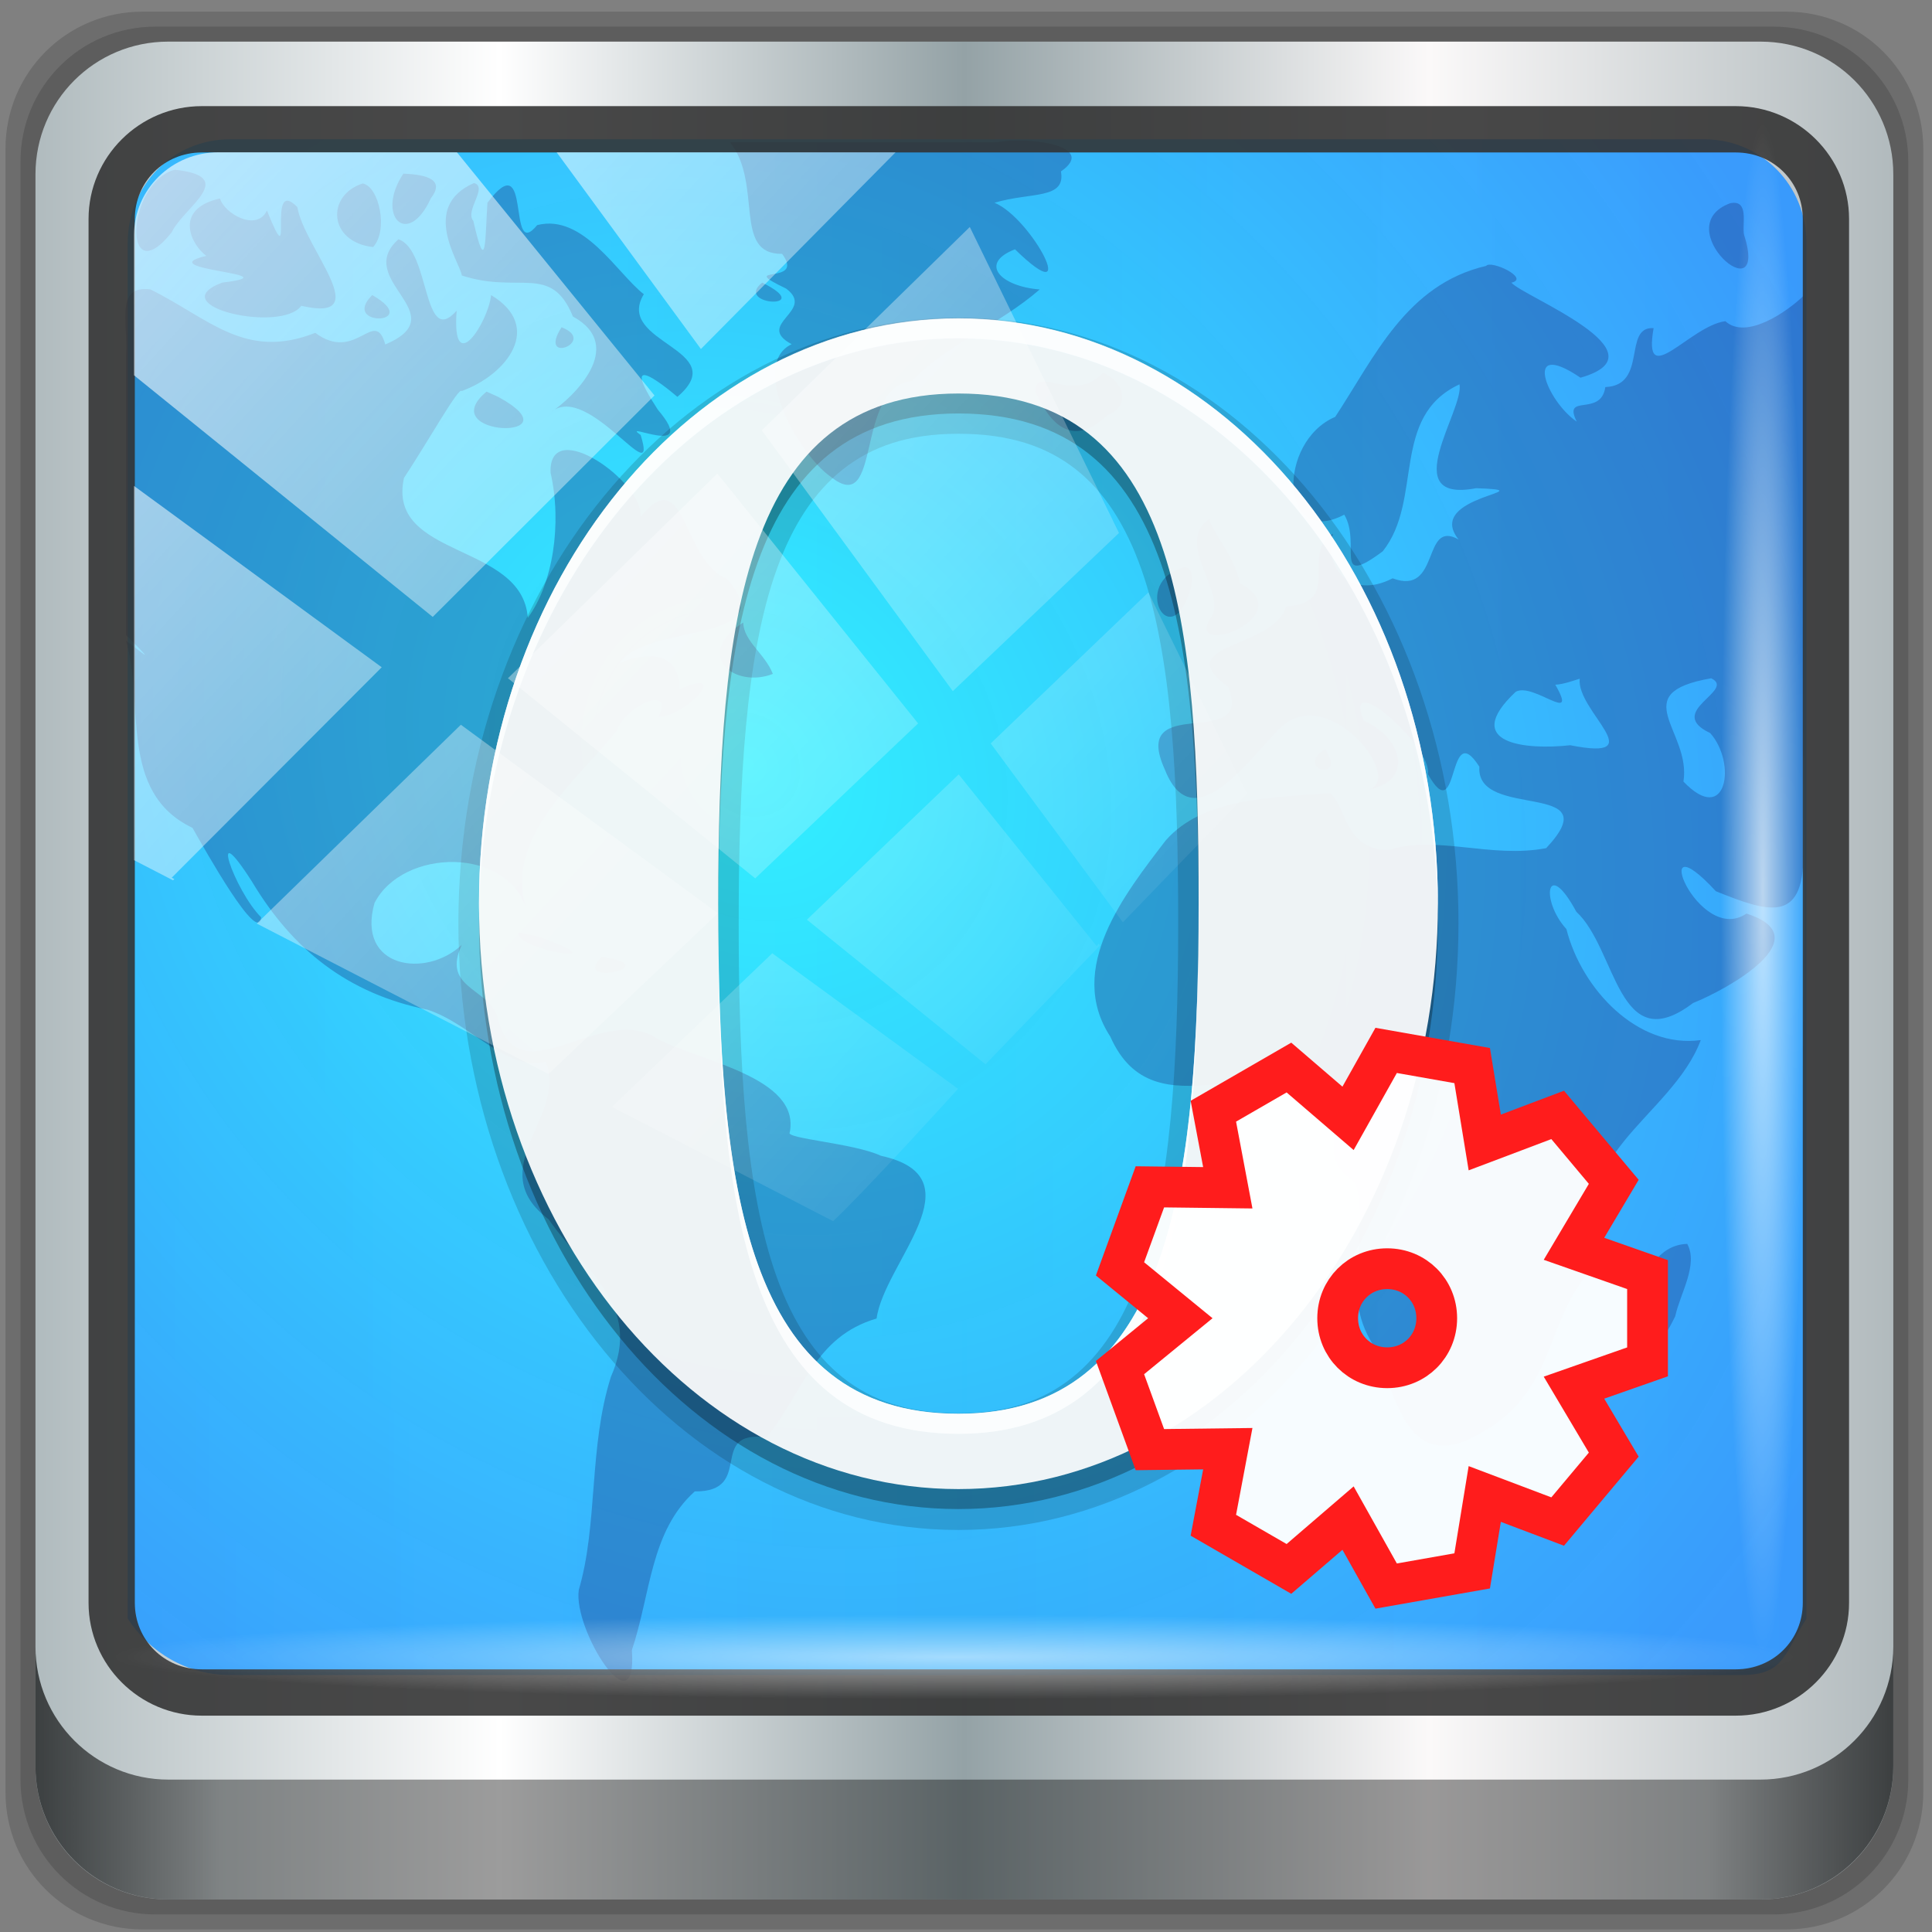 <?xml version="1.0" encoding="UTF-8" standalone="no"?>
<!-- Created with Inkscape (http://www.inkscape.org/) -->

<svg
   xmlns:dc="http://purl.org/dc/elements/1.1/"
   xmlns:cc="http://creativecommons.org/ns#"
   xmlns:rdf="http://www.w3.org/1999/02/22-rdf-syntax-ns#"
   xmlns:svg="http://www.w3.org/2000/svg"
   xmlns="http://www.w3.org/2000/svg"
   xmlns:xlink="http://www.w3.org/1999/xlink"
   xmlns:sodipodi="http://sodipodi.sourceforge.net/DTD/sodipodi-0.dtd"
   xmlns:inkscape="http://www.inkscape.org/namespaces/inkscape"
   width="96"
   height="96"
   viewBox="0 0 96 96"
   version="1.1"
   id="svg1072"
   inkscape:version="0.92.2 2405546, 2018-03-11"
   sodipodi:docname="opera-widget-manager.svg">
  <rect x="0" y="0" width="96" height="96" fill="#808080" stroke="none"/>
  <sodipodi:namedview
     id="base"
     pagecolor="#ffffff"
     bordercolor="#666666"
     borderopacity="1.0"
     inkscape:pageopacity="0.0"
     inkscape:pageshadow="2"
     inkscape:zoom="3.9270833"
     inkscape:cx="70.257437"
     inkscape:cy="47.999974"
     inkscape:document-units="px"
     inkscape:current-layer="g1560"
     showgrid="false"
     inkscape:showpageshadow="false"
     units="px"
     inkscape:lockguides="true"
     inkscape:window-width="1920"
     inkscape:window-height="1026"
     inkscape:window-x="0"
     inkscape:window-y="28"
     inkscape:window-maximized="1"
     inkscape:snap-global="false">
    <sodipodi:guide
       inkscape:locked="true"
       id="guide1621"
       orientation="0,96"
       position="0,0" />
    <sodipodi:guide
       inkscape:locked="true"
       id="guide1623"
       orientation="-96,0"
       position="96,0" />
    <sodipodi:guide
       inkscape:locked="true"
       id="guide1625"
       orientation="0,-96"
       position="96,96" />
    <sodipodi:guide
       inkscape:locked="true"
       id="guide1627"
       orientation="96,0"
       position="0,96" />
  </sodipodi:namedview>
  <defs
     id="defs1066">
    <linearGradient
       inkscape:collect="always"
       id="linearGradient873">
      <stop
         style="stop-color:#31f0ff;stop-opacity:1"
         offset="0"
         id="stop869" />
      <stop
         style="stop-color:#3298fe;stop-opacity:0.954"
         offset="1"
         id="stop871" />
    </linearGradient>
    <linearGradient
       id="linearGradient1667">
      <stop
         style="stop-color:#b0bbbe;stop-opacity:1"
         offset="0"
         id="stop1657" />
      <stop
         id="stop1659"
         offset="0.25"
         style="stop-color:#ffffff;stop-opacity:1;" />
      <stop
         id="stop1661"
         offset="0.5"
         style="stop-color:#94a2a6;stop-opacity:1" />
      <stop
         style="stop-color:#fbf9f9;stop-opacity:1;"
         offset="0.75"
         id="stop1663" />
      <stop
         style="stop-color:#323939;stop-opacity:1"
         offset="1"
         id="stop1665" />
    </linearGradient>
    <linearGradient
       id="linearGradient6139-0">
      <stop
         id="stop6141-2"
         offset="0"
         style="stop-color:#b0bbbe;stop-opacity:1" />
      <stop
         style="stop-color:#ffffff;stop-opacity:1;"
         offset="0.25"
         id="stop6151-0" />
      <stop
         style="stop-color:#94a2a6;stop-opacity:1"
         offset="0.5"
         id="stop6147-1" />
      <stop
         id="stop6149-4"
         offset="0.75"
         style="stop-color:#fbf9f9;stop-opacity:1;" />
      <stop
         id="stop6143-4"
         offset="1"
         style="stop-color:#b1babd;stop-opacity:1" />
    </linearGradient>
    <linearGradient
       id="linearGradient3832-0-6-1-1">
      <stop
         style="stop-color:#000000;stop-opacity:1;"
         offset="0"
         id="stop3834-6-3-7-1" />
      <stop
         id="stop3872-2-4"
         offset="0.1"
         style="stop-color:#000000;stop-opacity:0.588;" />
      <stop
         style="stop-color:#000000;stop-opacity:0.588;"
         offset="0.9"
         id="stop3844-6-2-7-6" />
      <stop
         style="stop-color:#000000;stop-opacity:1;"
         offset="1"
         id="stop3836-5-0-2-9" />
    </linearGradient>
    <linearGradient
       id="linearGradient3737">
      <stop
         offset="0"
         style="stop-color:#ffffff;stop-opacity:1"
         id="stop3739" />
      <stop
         offset="1"
         style="stop-color:#ffffff;stop-opacity:0"
         id="stop3741" />
    </linearGradient>
    <clipPath
       id="clipPath4156-4-1"
       clipPathUnits="userSpaceOnUse">
      <path
         inkscape:connector-curvature="0"
         id="path4158-0-8"
         d="m 27.046,-55.695 -14.214,13.321 h 0.061 l 15.653,21.771 10.231,-10.546 C 38.562,-32.302 27.468,-54.819 27.046,-55.695 Z M 9.647,-39.383 -5.241,-25.321 15.988,-7.806 26.372,-18.383 Z m 31.491,12.951 -9.741,9.714 8.945,12.458 7.781,-7.555 z m -49.84,4.379 -13.754,12.982 26.283,13.846 0.061,-0.062 -0.123,-0.062 L 13.599,-5.401 -8.702,-22.053 Z m 38.015,7.401 -9.803,9.775 11.579,9.559 7.628,-7.401 -8.669,-11.009 z m 20.187,5.674 -7.383,7.216 6.188,8.542 5.82,-6.137 z m -32.195,6.322 -9.557,9.498 13.662,7.185 7.934,-7.678 z m 23.312,2.374 -7.107,6.938 8.363,6.907 5.361,-5.674 -0.061,-0.092 -0.092,0.123 -6.464,-8.203 z m -8.73,8.542 -7.505,7.339 10.354,5.458 c 1.397,-1.321 5.675,-6.123 5.851,-6.322 z"
         style="opacity:0.6;fill:#ffffff;fill-opacity:1;stroke:none" />
    </clipPath>
    <linearGradient
       x1="68.469"
       y1="32.188"
       x2="68.469"
       y2="106.101"
       id="linearGradient3147-6"
       xlink:href="#linearGradient6139-0"
       gradientUnits="userSpaceOnUse"
       gradientTransform="matrix(0.793,0,0,0.793,-12.632,-6.799)" />
    <linearGradient
       id="linearGradient3545-4">
      <stop
         id="stop3547-7"
         style="stop-color:#fafafa;stop-opacity:1"
         offset="0" />
      <stop
         id="stop3671-5"
         style="stop-color:#dcdcdc;stop-opacity:1"
         offset="0.5" />
      <stop
         id="stop3674-3"
         style="stop-color:#c8c8c8;stop-opacity:1"
         offset="0.5" />
      <stop
         id="stop3549-3"
         style="stop-color:#ebebeb;stop-opacity:1"
         offset="1" />
    </linearGradient>
    <linearGradient
       y2="47"
       x2="90"
       y1="47"
       x1="6"
       gradientTransform="matrix(1.107,0,0,1.107,-4.994,-3.621)"
       gradientUnits="userSpaceOnUse"
       id="linearGradient4071"
       xlink:href="#linearGradient6139-0"
       inkscape:collect="always" />
    <linearGradient
       gradientUnits="userSpaceOnUse"
       y2="88.172"
       x2="94.5"
       y1="88.172"
       x1="1.5"
       id="linearGradient4129"
       xlink:href="#linearGradient3832-0-6-1-1"
       inkscape:collect="always"
       gradientTransform="translate(0.149,0.415)" />
    <radialGradient
       r="43.199"
       fy="44.893"
       fx="13.948"
       cy="44.893"
       cx="13.948"
       gradientTransform="matrix(0.975,0,0,0.049,34.048,80.582)"
       gradientUnits="userSpaceOnUse"
       id="radialGradient7462"
       xlink:href="#linearGradient3737"
       inkscape:collect="always" />
    <radialGradient
       r="43.199"
       fy="44.893"
       fx="13.948"
       cy="44.893"
       cx="13.948"
       gradientTransform="matrix(0.888,0,0,0.049,31.96,-90.317)"
       gradientUnits="userSpaceOnUse"
       id="radialGradient7464"
       xlink:href="#linearGradient3737"
       inkscape:collect="always" />
    <linearGradient
       gradientTransform="translate(1.2028814e-6,2.4194165e-5)"
       y2="14.514"
       x2="50.528"
       y1="-28.642"
       x1="2.771"
       gradientUnits="userSpaceOnUse"
       id="linearGradient4767"
       xlink:href="#linearGradient3737"
       inkscape:collect="always" />
    <clipPath
       clipPathUnits="userSpaceOnUse"
       id="clipPath4156-4-1-7">
      <path
         style="opacity:0.6;fill:#ffffff;fill-opacity:1;stroke:none"
         d="m 27.046,-55.695 -14.214,13.321 h 0.061 l 15.653,21.771 10.231,-10.546 C 38.562,-32.302 27.468,-54.819 27.046,-55.695 Z M 9.647,-39.383 -5.241,-25.321 15.988,-7.806 26.372,-18.383 Z m 31.491,12.951 -9.741,9.714 8.945,12.458 7.781,-7.555 z m -49.84,4.379 -13.754,12.982 26.283,13.846 0.061,-0.062 -0.123,-0.062 L 13.599,-5.401 -8.702,-22.053 Z m 38.015,7.401 -9.803,9.775 11.579,9.559 7.628,-7.401 -8.669,-11.009 z m 20.187,5.674 -7.383,7.216 6.188,8.542 5.82,-6.137 z m -32.195,6.322 -9.557,9.498 13.662,7.185 7.934,-7.678 z m 23.312,2.374 -7.107,6.938 8.363,6.907 5.361,-5.674 -0.061,-0.092 -0.092,0.123 -6.464,-8.203 z m -8.73,8.542 -7.505,7.339 10.354,5.458 c 1.397,-1.321 5.675,-6.123 5.851,-6.322 z"
         id="path4158-0-8-0"
         inkscape:connector-curvature="0" />
    </clipPath>
    <radialGradient
       inkscape:collect="always"
       xlink:href="#linearGradient873"
       id="radialGradient875"
       cx="37.334"
       cy="37.448"
       fx="37.334"
       fy="37.448"
       r="42.018"
       gradientTransform="matrix(1.057,1.127,-0.992,0.93,35.011,-38.799)"
       gradientUnits="userSpaceOnUse" />
  </defs>
  <g
     transform="translate(0,-1026.52)"
     id="layer1"
     inkscape:groupmode="layer"
     inkscape:label="Livello 1">
    <g
       id="g2574"
       style="display:inline"
       transform="translate(-0.149,1026.105)">
      <g
         id="g1560"
         inkscape:label="Gear9"
         transform="matrix(0.202,0,0,0.202,11.492,152.279)">
        <g
           id="g893"
           transform="translate(1.235,-1.235)">
          <g
             id="g887"
             style="display:inline"
             transform="matrix(4.914,0,0,4.914,-56.765,-749.737)">
            <path
               inkscape:connector-curvature="0"
               id="path3288"
               d="M 89.292,0.415 H 7.006 c -3.799,0 -6.857,3.058 -6.857,6.857 V 89.558 c 0,3.799 3.058,6.857 6.857,6.857 H 89.292 c 3.799,0 6.857,-3.058 6.857,-6.857 V 7.272 c 0,-3.799 -3.058,-6.857 -6.857,-6.857 z"
               style="display:inline;opacity:0.15;fill:#000000;fill-opacity:1;fill-rule:nonzero;stroke:none" />
            <path
               style="display:inline;opacity:0.15;fill:#000000;fill-opacity:1;fill-rule:nonzero;stroke:none"
               d="M 88.649,1.165 H 7.649 c -3.739,0 -6.75,3.01 -6.75,6.75 V 88.915 c 0,3.74 3.011,6.75 6.75,6.75 H 88.649 c 3.74,0 6.75,-3.01 6.75,-6.75 V 7.915 c 0,-3.739 -3.01,-6.75 -6.75,-6.75 z"
               id="path4085"
               inkscape:connector-curvature="0" />
            <path
               inkscape:connector-curvature="0"
               id="rect4251-1"
               d="M 88.006,1.915 H 8.292 c -3.68,0 -6.643,2.963 -6.643,6.643 V 88.272 c 0,3.68 2.963,6.643 6.643,6.643 H 88.006 c 3.68,0 6.643,-2.963 6.643,-6.643 V 8.558 c 0,-3.68 -2.963,-6.643 -6.643,-6.643 z"
               style="display:inline;fill:url(#linearGradient4071);fill-opacity:1;fill-rule:nonzero;stroke:none" />
            <path
               sodipodi:nodetypes="sscccsccscccsss"
               inkscape:connector-curvature="0"
               id="path3400-6"
               d="m 11.39,6.802 c -2.856,0 -5.124,2.298 -5.124,5.192 v 21.516 7.269 40.078 c 1.097,1.691 2.969,2.823 5.124,2.823 h 4.099 65.589 5.993 c 2.155,0 2.133,-1.132 3.23,-2.823 V 40.779 33.51 11.994 c 0,-2.895 -2.268,-5.192 -5.124,-5.192 z"
               style="display:inline;opacity:1;fill:url(#radialGradient875);fill-opacity:1;fill-rule:nonzero;stroke:none;stroke-width:1.032" />
            <path
               style="display:inline;opacity:1;fill:#192f7c;fill-opacity:0.329;stroke:none;stroke-width:1.107"
               id="path3522"
               inkscape:connector-curvature="0"
               d="m 36.423,6.954 c 1.65,2.105 0.113,5.62 2.601,5.585 1.212,1.628 -2.415,0.486 0.204,1.74 1.506,1.127 -1.593,1.771 0.272,2.782 -2.15,1.054 0.348,5.512 1.945,6.627 2.628,2.102 1.162,-4.45 4.095,-4.791 1.593,-1.728 4.392,-2.837 6.379,-4.576 -1.942,-0.15 -3.076,-1.298 -1.237,-2.01 3.385,3.296 0.849,-1.561 -1.025,-2.33 1.813,-0.548 3.577,-0.147 3.325,-1.568 1.916,-1.332 -1.842,-1.762 -3.184,-1.461 -4.458,0 -8.917,0 -13.375,0 z M 8.621,8.329 C 6.171,8.992 6,14.554 8.463,11.465 9.067,10.197 11.86,8.669 8.621,8.329 Z M 20.067,8.522 c -1.412,2.104 0.205,3.79 1.38,1.224 0.832,-1.072 -0.618,-1.185 -1.38,-1.224 z m 3.529,0.473 c -2.729,1.201 -0.673,4.003 -0.605,4.626 2.875,0.945 4.473,-0.618 5.561,2.053 2.735,1.498 -0.054,4.1 -1.081,4.777 1.849,-1.53 5.404,4.16 4.472,1.154 -1.112,-0.771 2.985,1.239 0.86,-1.267 -1.956,-2.994 0.155,-1.34 0.98,-0.642 2.805,-2.389 -3.174,-2.678 -1.681,-5.137 -1.308,-1.006 -3.023,-4.054 -5.339,-3.459 -1.55,1.905 -0.214,-4.15 -2.489,-1.12 -0.118,1.694 -0.043,3.843 -0.706,0.909 -0.444,-0.514 0.764,-1.708 0.027,-1.894 z m -5.565,0.021 c -1.832,0.58 -1.733,2.931 0.519,3.183 0.771,-0.835 0.306,-3.025 -0.519,-3.183 z m -7.148,0.752 c -2.379,0.535 -1.408,2.358 -0.68,2.871 -2.945,0.701 4.496,0.896 0.793,1.339 -3.081,1.169 2.967,2.546 3.959,1.16 3.804,0.884 0.137,-2.893 -0.197,-4.941 -1.613,-1.644 -0.064,3.791 -1.522,0.175 -0.509,1.074 -2.127,0.158 -2.353,-0.605 z m 75.601,0.236 c -3.192,1.187 1.984,5.666 0.698,1.591 -0.128,-0.492 0.288,-1.792 -0.698,-1.591 z M 19.819,11.809 C 17.525,13.857 22.735,15.551 19.16,17.076 18.624,15.174 17.701,18.028 15.656,16.492 12.14,17.883 10.342,15.768 7.399,14.318 5.631,14.109 6.295,15.914 6.178,17.604 c 0,4.671 0,9.341 0,14.012 1.733,1.733 0.676,0.764 0,0.287 0.951,3.078 -0.42,7.578 3.331,9.369 0.638,1.123 3.313,5.91 3.436,4.478 -1.341,-1.334 -2.717,-5.334 -0.448,-1.769 2.033,3.389 4.775,5.587 8.78,6.394 2.19,0.708 3.991,3.14 5.917,2.605 1.089,2.727 -3.227,5.346 0.145,7.89 1.761,2.575 4.716,4.264 3.116,7.88 -1.119,3.531 -0.64,7.378 -1.608,10.668 -0.3,2.003 2.938,7.085 2.657,3.015 0.946,-2.828 0.921,-5.941 3.148,-7.944 3.047,0.023 0.582,-3.113 3.607,-2.703 1.846,-2.298 2.38,-5.04 5.495,-5.952 0.372,-2.79 5.179,-7.062 0.213,-8.148 -1.35,-0.632 -4.825,-0.859 -4.559,-1.171 0.538,-2.768 -4.493,-3.556 -6.634,-4.689 -2.811,-1.895 -7.034,3.149 -8.025,-1.198 -0.591,-1.367 -2.751,-1.39 -1.758,-3.5 -1.789,1.691 -5.289,1.177 -4.373,-2.088 1.392,-2.75 6.736,-2.88 7.646,0.428 -1.264,-3.648 2.444,-6.487 4.503,-9.083 0.419,-1.24 2.91,-2.306 2.053,-0.658 1.46,-0.05 3.673,-2.553 1.079,-1.398 -0.037,-2.283 -2.273,-1.634 -2.998,-1.309 1.344,-2.026 8.245,-0.918 5.355,-4.23 -2.239,-0.862 -2.053,-5.892 -4.318,-3.09 0.191,-1.727 -4.61,-5.106 -4.505,-2.211 0.586,2.591 0.107,5.575 -1.14,7.273 -0.26,-3.796 -7.076,-2.957 -6.199,-7.003 1.269,-1.928 2.753,-4.594 2.894,-4.354 2.275,-0.825 4.105,-3.225 1.468,-4.803 -0.141,1.375 -1.983,4.213 -1.724,0.781 -1.706,1.921 -1.316,-3.057 -2.914,-3.574 z m 54.45,1.332 c -3.996,0.929 -5.58,4.554 -7.557,7.557 -2.914,1.248 -2.803,6.608 0.452,4.896 0.871,1.446 -0.61,3.724 1.928,1.834 2.047,-2.573 0.358,-6.736 3.841,-8.358 0.254,1.262 -3.213,5.973 0.837,5.199 3.662,0.131 -2.662,0.347 -0.881,2.569 -1.85,-1.043 -0.889,2.848 -3.304,1.943 -2.092,1.081 -3.464,-0.502 -2.985,-2.236 -1.646,0.912 0.518,3.486 -2.34,3.64 -0.64,2.159 -5.903,1.834 -2.91,4.032 1.329,3.272 -4.952,0.205 -3.169,4.131 1.525,3.883 4.722,-1.286 6.019,-2.285 2.502,-1.844 6.211,3.144 3.959,3.33 2.525,-0.322 2.006,-2.603 -0.017,-3.486 -1.093,-2.692 3.459,1.32 3.207,2.67 1.606,2.857 0.945,-2.925 2.579,-0.365 -0.191,2.7 6.574,0.635 3.344,4.076 -2.777,0.531 -5.51,-0.68 -7.901,0.096 -2.225,-0.019 -2.113,-2.277 -2.924,-2.843 -2.83,0.218 -6.328,0.194 -8.223,2.366 -2.049,2.671 -5.004,6.404 -2.771,9.814 2.235,5.053 7.777,0.262 10.963,3.247 0.947,1.244 -0.821,2.724 1.297,4.072 0.797,2.871 -0.904,5.597 1.052,8.342 1.012,2.581 1.64,6.445 5.406,4.086 3.986,-2.279 2.924,-6.479 6.213,-8.806 -2.602,-4.784 3.184,-6.882 4.627,-10.766 -3.154,0.439 -5.964,-2.549 -6.726,-5.555 -1.325,-1.46 -0.984,-3.614 0.496,-0.87 2.034,1.873 2.078,7.429 5.841,4.571 1.72,-0.684 6.419,-3.291 2.675,-4.478 -2.413,1.66 -5.075,-4.961 -1.532,-1.121 2.576,1.038 4.38,1.657 4.38,-1.785 0,-9.274 0,-18.674 0,-28.011 -0.802,0.779 -2.864,2.218 -3.904,1.262 -1.79,0.237 -4.154,3.546 -3.591,0.347 -1.556,-0.098 -0.279,2.868 -2.417,2.951 -0.215,1.525 -2.16,0.282 -1.429,1.731 -1.501,-1.011 -2.771,-4.204 0.186,-2.2 4.391,-1.251 -2.896,-4.074 -3.458,-4.757 0.945,-0.215 -1.029,-1.151 -1.267,-0.838 z m -36.24,0.838 c -1.462,1.157 2.779,1.375 0,0 z m -19.522,0.623 c -1.635,1.624 2.603,1.493 0,0 z m 9.478,1.611 c -1.238,1.926 1.829,0.711 0,0 z m 27.101,2.277 c -1.449,1.585 -3.362,-0.417 -3.393,0.945 0.263,0.412 1.315,3.35 3.619,1.182 1.237,-0.495 0.75,-1.744 -0.226,-2.127 z m -30.856,0.945 c -2.749,2.281 4.668,2.491 0.582,0.262 z m 36.262,6.316 c -1.979,1.226 0.949,3.83 -0.043,5.053 -1.24,2.053 4.608,-0.145 1.485,-1.782 -0.223,-1.407 -1.83,-3.124 -1.442,-3.271 z m -1.335,2.47 c -2.757,0.741 -0.626,4.564 0.351,0.963 0.055,-0.209 0.129,-0.97 -0.351,-0.963 z m -22.079,2.771 c -2.565,1.662 -0.398,3.32 1.482,2.573 -0.386,-1.003 -1.464,-1.634 -1.482,-2.573 z m 48.455,2.793 c 1.28,0.614 -2.346,1.662 -0.05,2.742 1.336,1.493 0.832,4.696 -1.339,2.429 0.403,-2.532 -2.944,-4.422 1.389,-5.171 z m -6.583,0.021 c -0.174,1.627 3.694,4.155 -0.475,3.33 -2.205,0.246 -5.507,-0.064 -2.729,-2.674 0.878,-0.501 3.182,1.727 1.983,-0.355 0.425,-0.026 0.821,-0.178 1.222,-0.301 z m -12.736,3.523 c -1.608,0.984 1.112,1.739 0,0 z m -40.379,9.173 c -0.271,0.859 5.086,1.73 1.389,0.353 l -0.551,-0.184 z m 4.162,1.224 c -1.625,1.567 3.348,0.468 0,0 z m 54.337,14.372 c -3.531,0.087 -3.061,8.738 -0.6,3.619 0.233,-1.111 1.169,-2.577 0.6,-3.619 z" />
            <path
               style="display:inline;opacity:0.15;fill:#000000;fill-opacity:1;fill-rule:nonzero;stroke:none"
               id="path3740-0"
               d="m 47.851,15.732 c -13.918,10e-7 -25.031,13.695 -25.031,30.312 0,16.617 11.11,30.375 25.031,30.375 13.921,0 25.031,-13.758 25.031,-30.375 0,-16.617 -11.114,-30.312 -25.031,-30.312 z m 0,5.812 c 2.565,0 4.425,0.641 5.875,1.781 1.45,1.141 2.507,2.813 3.281,5 1.549,4.374 1.844,10.695 1.844,17.719 2e-6,7.014 -0.369,13.33 -1.969,17.719 -0.8,2.194 -1.908,3.886 -3.344,5.031 -1.435,1.145 -3.231,1.781 -5.688,1.781 -2.506,0 -4.339,-0.637 -5.781,-1.781 -1.442,-1.144 -2.524,-2.838 -3.312,-5.031 -1.577,-4.386 -1.906,-10.7 -1.906,-17.719 10e-7,-7.02 0.334,-13.342 1.906,-17.719 0.786,-2.189 1.869,-3.859 3.312,-5 1.443,-1.141 3.265,-1.781 5.781,-1.781 z"
               inkscape:connector-curvature="0" />
            <path
               style="display:inline;opacity:0.3;fill:#000000;fill-opacity:1;fill-rule:nonzero;stroke:none"
               id="path3734-4"
               inkscape:connector-curvature="0"
               d="m 47.851,16.779 c -13.243,0 -24,13.109 -24,29.273 0,16.164 10.757,29.32 24,29.32 13.243,0 24,-13.156 24,-29.32 0,-16.164 -10.757,-29.273 -24,-29.273 z m 0,3.75 c 10.971,0 12.023,11.424 12.023,25.523 5e-6,14.1 -1.458,25.547 -12.023,25.547 -10.751,0 -12.023,-11.447 -12.023,-25.547 2e-6,-14.1 1.238,-25.523 12.023,-25.523 z" />
            <path
               style="display:inline;fill:#ffffff;fill-opacity:0.925;fill-rule:nonzero;stroke:none"
               id="path3539-2"
               inkscape:connector-curvature="0"
               d="m 47.851,15.779 c -13.243,0 -24,13.109 -24,29.273 0,16.164 10.757,29.32 24,29.32 13.243,0 24,-13.156 24,-29.32 0,-16.164 -10.757,-29.273 -24,-29.273 z m 0,3.75 c 10.971,0 12.023,11.424 12.023,25.523 5e-6,14.1 -1.458,25.547 -12.023,25.547 -10.751,0 -12.023,-11.447 -12.023,-25.547 2e-6,-14.1 1.238,-25.523 12.023,-25.523 z" />
            <path
               style="display:inline;opacity:0.75;fill:#ffffff;fill-opacity:1;fill-rule:nonzero;stroke:none"
               id="path3725"
               inkscape:connector-curvature="0"
               d="m 47.851,15.764 c -13.243,0 -24,13.117 -24,29.281 0,0.168 -0.002,0.332 0,0.5 0.221,-15.932 10.895,-28.781 24,-28.781 13.105,0 23.779,12.85 24,28.781 0.002,-0.168 0,-0.332 0,-0.5 0,-16.164 -10.757,-29.281 -24,-29.281 z m -12.031,29.781 c -3.83e-4,0.171 0,0.328 0,0.5 0,14.1 1.28,25.562 12.031,25.562 10.156,0 11.881,-10.594 12,-23.938 -0.199,12.875 -2.095,22.938 -12,22.938 -10.621,0 -12,-11.199 -12.031,-25.062 z" />
            <path
               style="color:#000000;font-style:normal;font-variant:normal;font-weight:normal;font-stretch:normal;font-size:medium;line-height:normal;font-family:Sans;-inkscape-font-specification:Sans;text-indent:0;text-align:start;text-decoration:none;text-decoration-line:none;letter-spacing:normal;word-spacing:normal;text-transform:none;writing-mode:lr-tb;direction:ltr;baseline-shift:baseline;text-anchor:start;display:inline;overflow:visible;visibility:visible;fill:#323232;fill-opacity:0.884;stroke:none;stroke-width:2.376;marker:none;enable-background:accumulate"
               d="m 9.974,5.144 c -3.117,0 -5.668,2.54 -5.668,5.646 v 69.278 c 0,3.106 2.551,5.646 5.668,5.646 H 86.766 c 3.117,0 5.668,-2.54 5.668,-5.646 V 10.79 c 0,-3.106 -2.551,-5.646 -5.668,-5.646 z m 0,2.319 H 86.766 c 1.888,0 3.352,1.48 3.352,3.327 v 69.278 c 0,1.846 -1.464,3.327 -3.352,3.327 H 9.974 c -1.888,0 -3.352,-1.48 -3.352,-3.327 V 10.79 c 0,-1.846 1.464,-3.327 3.352,-3.327 z"
               id="path4989"
               inkscape:connector-curvature="0" />
            <path
               id="path4118"
               d="m 1.649,82.259 v 6 c 0,3.68 2.976,6.656 6.656,6.656 H 87.993 c 3.68,0 6.656,-2.976 6.656,-6.656 v -6 c 0,3.68 -2.976,6.656 -6.656,6.656 H 8.305 c -3.68,0 -6.656,-2.976 -6.656,-6.656 z"
               style="display:inline;opacity:0.658;fill:url(#linearGradient4129);fill-opacity:1;fill-rule:nonzero;stroke:none"
               inkscape:connector-curvature="0" />
            <rect
               ry="4.25"
               rx="4.25"
               y="80.665"
               x="5.524"
               height="4.25"
               width="84.25"
               id="rect4131"
               style="opacity:0.55;fill:url(#radialGradient7462);fill-opacity:1;stroke:none" />
            <rect
               transform="rotate(90)"
               style="opacity:0.669;fill:url(#radialGradient7464);fill-opacity:1;stroke:none"
               id="rect4141"
               width="76.75"
               height="4.25"
               x="5.975"
               y="-90.234"
               rx="4.25"
               ry="4.25" />
            <rect
               clip-path="url(#clipPath4156-4-1-7)"
               ry="3.957"
               rx="3.957"
               y="-30"
               x="2"
               height="69.024"
               width="75.966"
               id="rect4146"
               style="opacity:0.648;fill:url(#linearGradient4767);fill-opacity:1;stroke:none"
               transform="matrix(1.069,0,0,1.048,4.444,38.894)" />
          </g>
          <path
             inkscape:connector-curvature="0"
             id="path1556"
             d="m 283.587,-492.183 -3.2,5.707 -6.173,11.012 -14.54,-12.5 -18.594,10.742 3.555,18.835 -19.166,-0.234 -7.351,20.18 14.842,12.141 -14.842,12.142 7.351,20.182 19.166,-0.235 -3.555,18.835 18.594,10.743 14.54,-12.502 9.373,16.718 21.159,-3.731 3.096,-18.917 17.937,6.78 13.796,-16.462 -9.784,-16.475 18.094,-6.341 v -21.472 l -18.094,-6.341 9.784,-16.475 -13.796,-16.462 -17.937,6.78 -3.096,-18.916 z m 0.256,53.7 h 0.002 c 6.838,-6e-5 12.184,5.346 12.183,12.184 0,6.837 -5.346,12.181 -12.183,12.181 -6.836,-0.002 -12.179,-5.345 -12.181,-12.181 -6.6e-4,-6.837 5.343,-12.182 12.179,-12.184 z"
             style="color:#000000;font-style:normal;font-variant:normal;font-weight:normal;font-stretch:normal;font-size:medium;line-height:normal;font-family:sans-serif;font-variant-ligatures:normal;font-variant-position:normal;font-variant-caps:normal;font-variant-numeric:normal;font-variant-alternates:normal;font-feature-settings:normal;text-indent:0;text-align:start;text-decoration:none;text-decoration-line:none;text-decoration-style:solid;text-decoration-color:#000000;letter-spacing:normal;word-spacing:normal;text-transform:none;writing-mode:lr-tb;direction:ltr;text-orientation:mixed;dominant-baseline:auto;baseline-shift:baseline;text-anchor:start;white-space:normal;shape-padding:0;clip-rule:nonzero;display:inline;overflow:visible;visibility:visible;opacity:1;isolation:auto;mix-blend-mode:normal;color-interpolation:sRGB;color-interpolation-filters:linearRGB;solid-color:#000000;solid-opacity:1;vector-effect:none;fill:#ffffff;fill-opacity:0.958;fill-rule:nonzero;stroke:#ff1c1c;stroke-width:10.03;stroke-linecap:square;stroke-linejoin:miter;stroke-miterlimit:4;stroke-dasharray:none;stroke-dashoffset:0;stroke-opacity:1;paint-order:fill markers stroke;color-rendering:auto;image-rendering:auto;shape-rendering:auto;text-rendering:auto;enable-background:accumulate" />
        </g>
      </g>
    </g>
  </g>
</svg>
